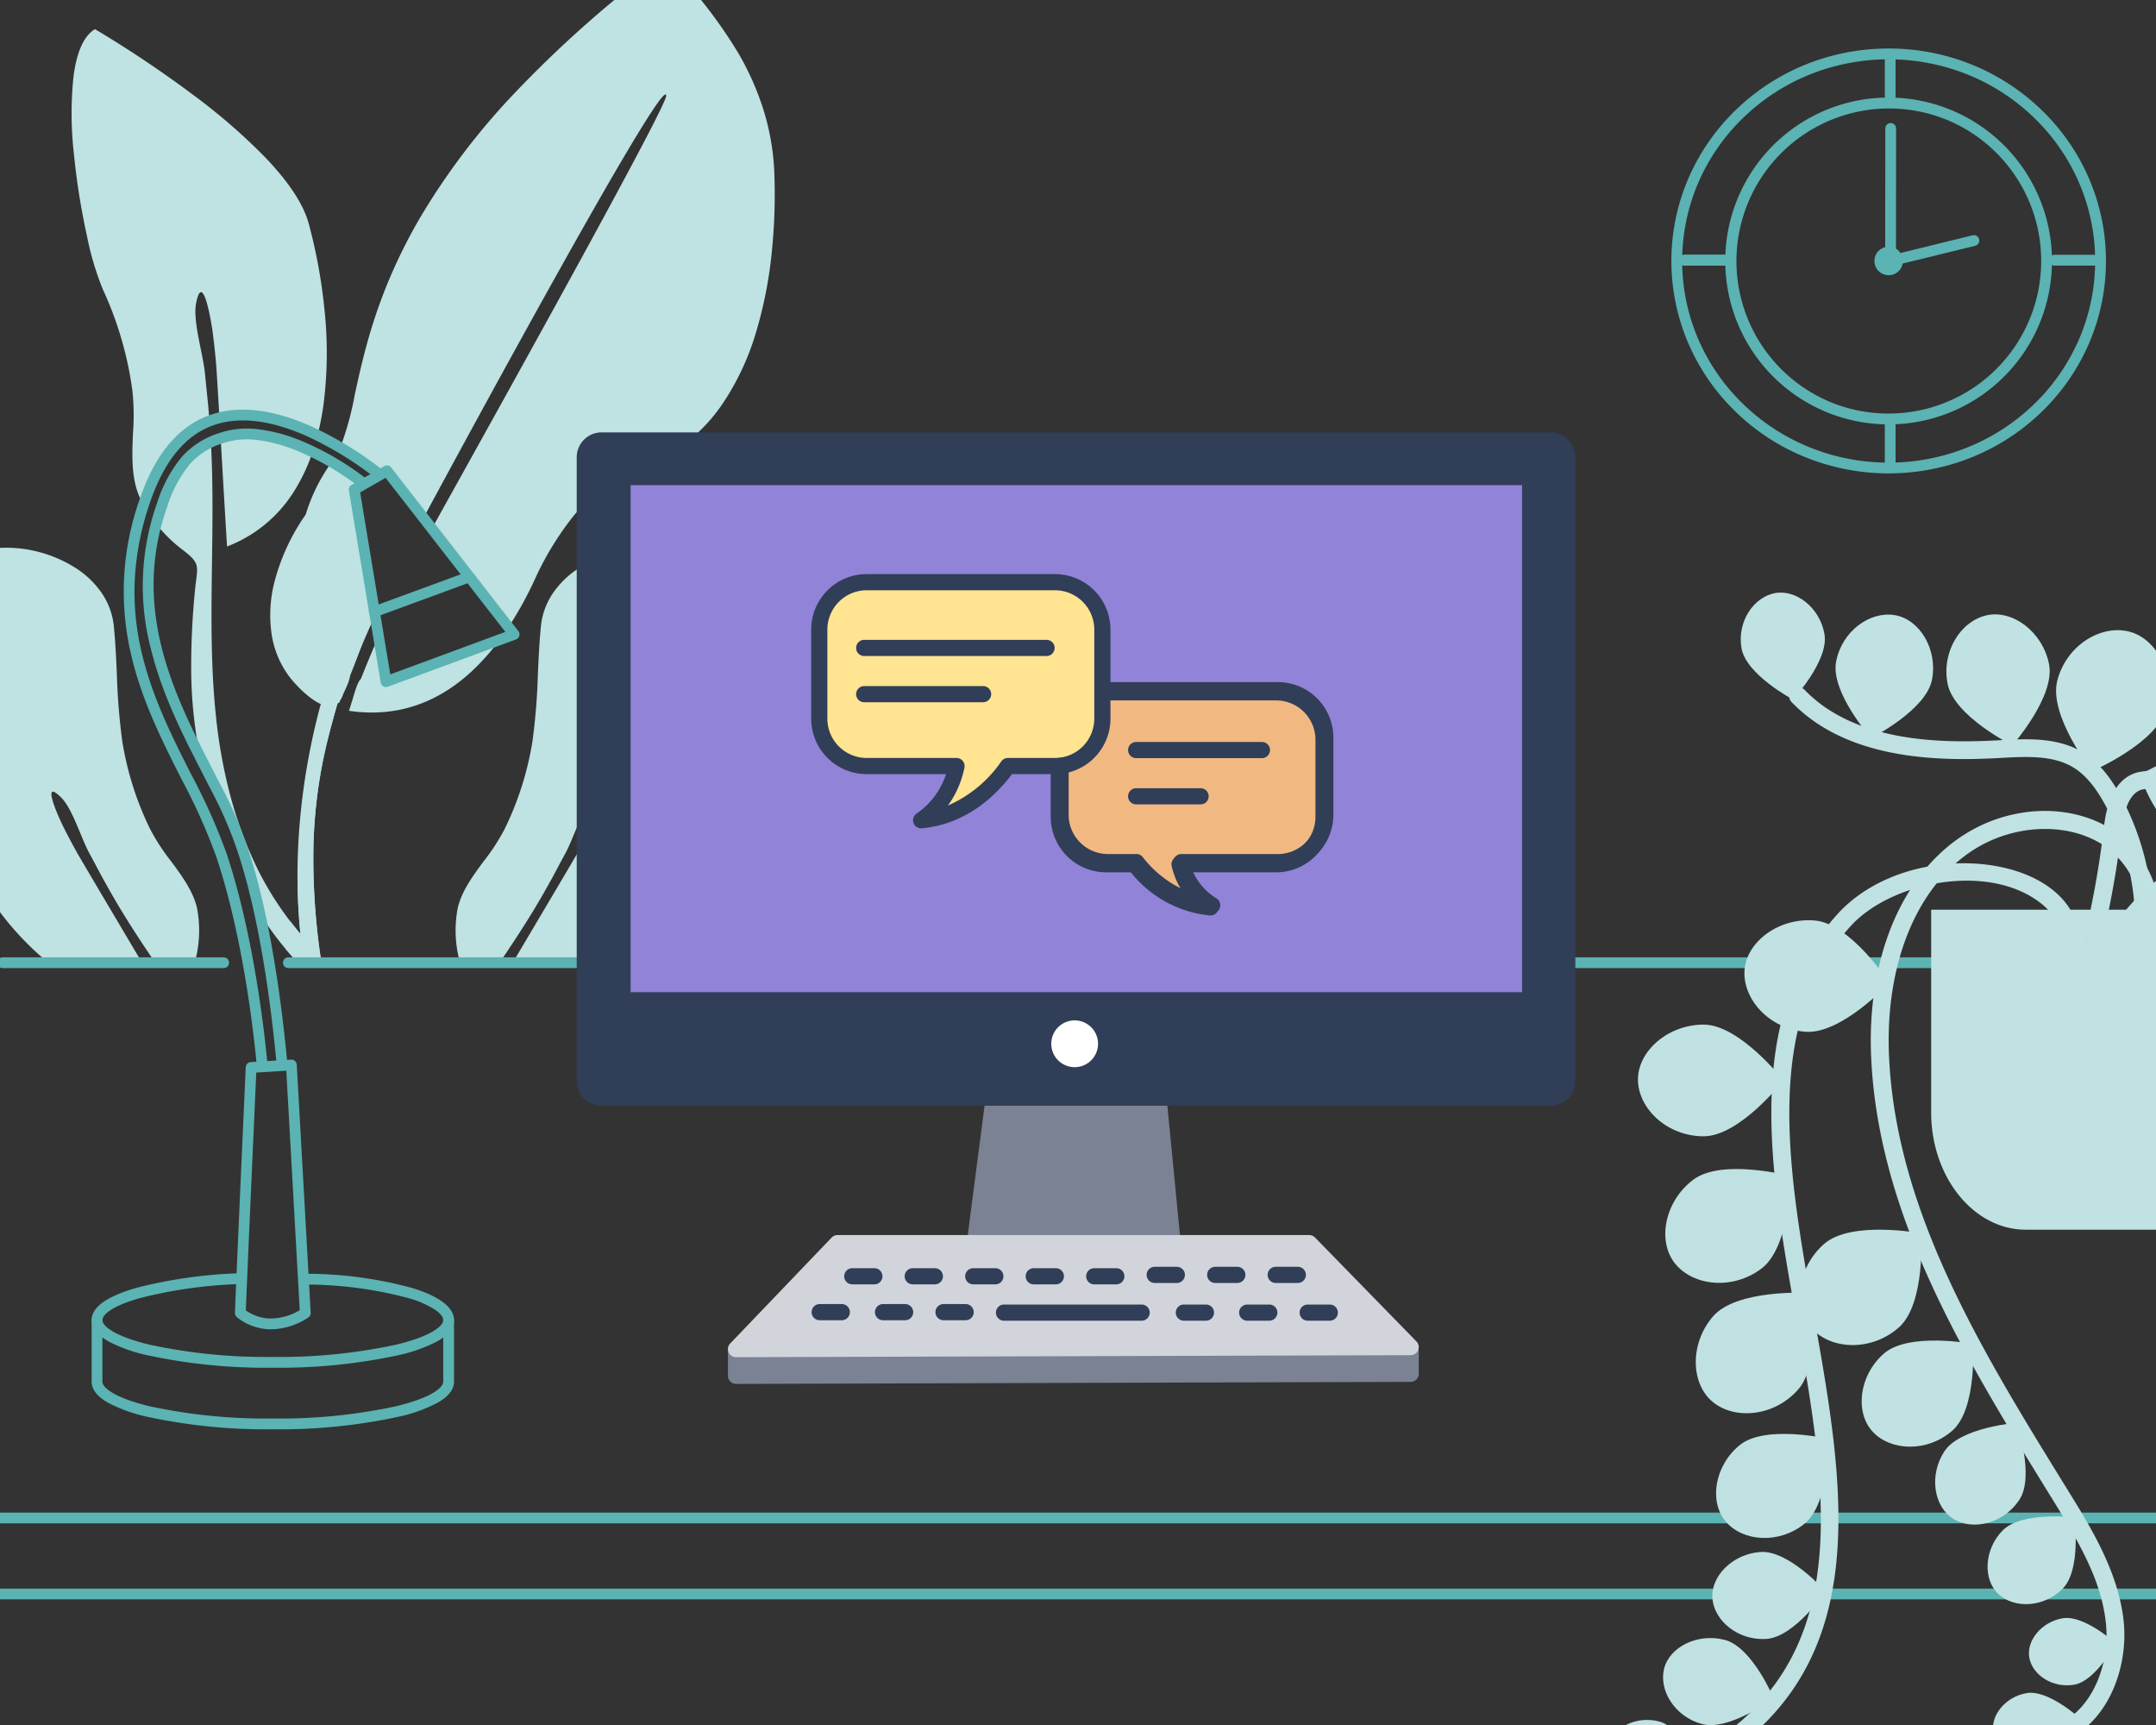 <svg xmlns="http://www.w3.org/2000/svg" xmlns:xlink="http://www.w3.org/1999/xlink" width="400" height="320" viewBox="0 0 400 320">
    <rect x="0" y="0" width="400" height="320" fill="#333333" stroke="none"/>
    <defs>
        <clipPath>
            <rect width="175.299" height="222.595" fill="none" />
        </clipPath>
        <clipPath >
            <rect width="400" height="320" />
        </clipPath>
    </defs>
    <g clip-path="url(#c)">
        <rect width="400" height="320" fill="transparent" />
        <path d="M-516.671,1994.52h-3.237A108.789,108.789,0,0,1-521,1980.977l12.372-62.331,1.88,11.355.118.711c-1.754,3.821-3.332,7.508-4.691,10.959a.015.015,0,0,0,0,.006l0,.01c.121.714-.544,2.169-1.176,3.476a5.745,5.745,0,0,1-.617,1.3c-.1.217-.157.362-.194.472l-.045-.024-.026-.014-.027-.016-.017-.01-.019-.01-.027.027c-.034.035-.08.082-.131.126-.708,2.419-1.345,4.778-1.894,7.01a90.915,90.915,0,0,0-2.595,20.525,127.278,127.278,0,0,0,1.41,19.972Zm9.432-45.824a29.535,29.535,0,0,1-4.236-.314c.123-.361.244-.747.377-1.177l.01-.032,0-.007c.069-.223.172-.557.276-.879.33-1.159.945-3.316,1.539-3.811.987-2.51,2.093-5.156,3.286-7.865l1.384,8.362,21.1-7.787a42.335,42.335,0,0,1-5.113,5.79C-494.1,1946.1-500.37,1948.7-507.239,1948.7Zm25.359-15.828h0l-14.214-18.285c.92-1.659,2.118-3.816,3.534-6.364l.02-.034.083-.149.018-.032c11.9-21.4,39.751-71.523,39.812-73.686a.36.36,0,0,0-.054-.246.1.1,0,0,0-.073-.029c-.594,0-3.3,4.089-8.049,12.153-3.806,6.467-8.909,15.462-15.166,26.736-10.553,19.008-21.235,38.839-21.26,38.89l-.408.777-6.793-8.739-1.426.818.032-.163a70.358,70.358,0,0,0-7.271-4.982,54.877,54.877,0,0,0,2.677-9.712c1.789-8.2,4.238-19.436,12.236-33.09a129.213,129.213,0,0,1,16.774-22.243A214.748,214.748,0,0,1-452.627,1809c.718.883,1.613,1.9,2.559,2.978a89.318,89.318,0,0,1,10.874,14.476,51.988,51.988,0,0,1,4.525,10.139,45.148,45.148,0,0,1,2.116,12.125,105.582,105.582,0,0,1-.464,14.429,78.86,78.86,0,0,1-2.917,14.947,48.175,48.175,0,0,1-6.246,13.351,30.86,30.86,0,0,1-10.447,9.639c-1.526.841-3.041,1.593-4.505,2.321l-.008,0-.016.008-.009,0-.018.009-.005,0c-4.543,2.256-8.834,4.387-12.488,8.637a56.2,56.2,0,0,0-7.043,11.334l-.007.015-.005.013-.01.022a68.85,68.85,0,0,1-5.137,9.412Z" transform="translate(576.219 -1816.52)" fill="#bfe2e2" />
        <path d="M-516.671,1995.02h-3.67l-.062-.428a109.293,109.293,0,0,1-1.1-13.606v-.054l.01-.053,12.372-62.331.984.016,2.023,12.217-.064.139c-1.729,3.767-3.287,7.4-4.631,10.809.065.776-.4,1.932-1.223,3.628a6.273,6.273,0,0,1-.64,1.346c-.079.178-.13.3-.159.388l-.189.563-.21-.113c-.661,2.278-1.258,4.5-1.774,6.6a90.418,90.418,0,0,0-2.58,20.414,126.789,126.789,0,0,0,1.405,19.894l0,.016.06.554Zm-2.8-1h2.229a126.784,126.784,0,0,1-1.335-19.481q.03-1.942.132-3.846l-2.05,10.328A108.46,108.46,0,0,0-519.475,1994.02Zm10.8-72.582-4.94,24.889.03-.03.018-.041.018-.04.024-.036a5.271,5.271,0,0,0,.561-1.185l.009-.025.012-.024a10.04,10.04,0,0,0,1.137-3.144.51.51,0,0,1-.017-.144l0-.088.032-.082c1.345-3.417,2.9-7.065,4.638-10.845Zm1.433,27.758a30.03,30.03,0,0,1-4.308-.319l-.6-.087.194-.569c.122-.357.241-.739.373-1.164l.011-.038c.068-.222.171-.554.276-.878.573-2.008,1.046-3.385,1.593-3.952.979-2.485,2.074-5.1,3.253-7.78l.677-1.536,1.559,9.422,22.106-8.156-.995,1.346a42.838,42.838,0,0,1-5.174,5.859C-493.857,1946.554-500.24,1949.2-507.239,1949.2Zm-3.574-1.229a28.744,28.744,0,0,0,3.574.229c6.738,0,12.891-2.552,18.288-7.586a40.36,40.36,0,0,0,4-4.357l-20.048,7.4-1.207-7.292c-.934,2.163-1.808,4.276-2.6,6.3l-.047.119-.1.082c-.475.4-1.155,2.78-1.378,3.563l-.005.018c-.1.314-.2.639-.27.86l-.015.051C-510.687,1947.567-510.751,1947.771-510.813,1947.967Zm28.983-14.226-.445-.566-14.417-18.547.16-.289c.92-1.659,2.119-3.816,3.534-6.364l.12-.216c5.906-10.626,15.787-28.405,24.216-43.824,4.66-8.525,8.324-15.319,10.89-20.194,2.219-4.216,3.387-6.565,4-7.872-.323.448-.733,1.044-1.251,1.835-1.317,2.012-3.117,4.954-5.347,8.744-3.8,6.464-8.905,15.456-15.16,26.725-10.487,18.891-21.128,38.643-21.253,38.877v0l-.408.777-.361.688-7-9.009-2,1.149.187-.939a69.888,69.888,0,0,0-6.976-4.757l-.38-.226.178-.4a54.589,54.589,0,0,0,2.646-9.616c1.8-8.236,4.255-19.514,12.294-33.238a129.712,129.712,0,0,1,16.839-22.33,215.248,215.248,0,0,1,28.846-25.548l.385-.288.3.373c.712.876,1.6,1.89,2.547,2.963A89.751,89.751,0,0,1-438.76,1826.2a52.489,52.489,0,0,1,4.568,10.237,45.648,45.648,0,0,1,2.139,12.259,106.078,106.078,0,0,1-.467,14.5,79.353,79.353,0,0,1-2.936,15.042,48.67,48.67,0,0,1-6.313,13.49,31.354,31.354,0,0,1-10.617,9.792c-1.535.846-3.054,1.6-4.523,2.33l-.058.029c-4.5,2.233-8.742,4.342-12.33,8.515a55.76,55.76,0,0,0-6.972,11.227l-.017.038a69.353,69.353,0,0,1-5.17,9.474Zm-13.667-19.205,13.581,17.471a69.334,69.334,0,0,0,4.718-8.756l.034-.073a56.605,56.605,0,0,1,7.109-11.432c3.72-4.327,8.055-6.48,12.645-8.759l.054-.027c1.462-.727,2.972-1.477,4.488-2.312a30.364,30.364,0,0,0,10.277-9.486,47.678,47.678,0,0,0,6.179-13.213,78.36,78.36,0,0,0,2.9-14.852,105.079,105.079,0,0,0,.462-14.36,44.647,44.647,0,0,0-2.093-11.99,51.483,51.483,0,0,0-4.482-10.042,88.9,88.9,0,0,0-10.816-14.4c-.821-.934-1.6-1.823-2.267-2.621a213.593,213.593,0,0,0-28.33,25.141,128.714,128.714,0,0,0-16.71,22.156c-7.958,13.586-10.4,24.775-12.179,32.944a59.7,59.7,0,0,1-2.535,9.4,71.113,71.113,0,0,1,6.79,4.669l1.372-.788,6.583,8.469.047-.09h0c.307-.574,10.823-20.091,21.265-38.9,6.258-11.277,11.363-20.276,15.172-26.747,2.367-4.021,4.249-7.09,5.6-9.123,2.01-3.035,2.479-3.276,2.884-3.276a.6.6,0,0,1,.426.175l.008.008a.836.836,0,0,1,.192.6c-.013.458-.043,1.523-15.528,29.854-8.459,15.476-18.4,33.369-24.345,44.06l-.125.223C-493.459,1910.865-494.6,1912.919-495.5,1914.536Z" transform="translate(576.219 -1816.52)" fill="rgba(0,0,0,0)" />
        <path d="M-474.505,1981.6h-5.062c-.114-.132-.209-.24-.291-.33-.5-.552-1.005-1.125-1.491-1.7l.991-4.993c1.673,2.173,3.549,4.38,5.851,7.026Zm-33.155-84.327v0a16.5,16.5,0,0,1-1.012-2.183c-1.272-3.433-1.1-7.387-.933-11.211v-.029a43.387,43.387,0,0,0-.136-7.948,65.555,65.555,0,0,0-5.476-18.655,54.168,54.168,0,0,1-2.939-9.909,130.387,130.387,0,0,1-2.394-15,66.4,66.4,0,0,1-.091-14.605c.6-4.566,1.935-7.5,3.973-8.729l.007,0a210.778,210.778,0,0,1,18.237,12.21,111.486,111.486,0,0,1,13.434,11.665c4.33,4.541,7.014,8.636,7.978,12.17a98.393,98.393,0,0,1,2.937,16.08,75.239,75.239,0,0,1-.211,17.69,51.2,51.2,0,0,1-1.081,5.508c-5.079-2.476-9.747-3.732-13.876-3.732a17.946,17.946,0,0,0-4.325.509c-.189-3.2-.352-5.877-.514-8.428-.109-1.886-.345-4.274-.721-7.3-.155-1.247-1.158-7.583-2.187-7.583-.338,0-.644.695-.911,2.066-.419,2.147.235,5.378.867,8.5.343,1.7.667,3.3.789,4.616.088.953.211,2.148.31,3.109.175,1.7.339,3.3.4,4.213.041.451.081.918.118,1.387-5.15,1.983-9.094,6.716-11.722,14.069-.179.5-.353,1.009-.518,1.51Z" transform="translate(534.283 -1803.595)" fill="#bfe2e2" />
        <path d="M-474.505,1982.1H-479.8l-.15-.173c-.113-.131-.206-.236-.282-.321-.508-.557-1.014-1.136-1.5-1.719l-.154-.183,1.252-6.308.672.873c1.668,2.166,3.538,4.366,5.832,7l.04.046.4.782Zm-4.834-1h3.738c-1.693-1.955-3.152-3.681-4.479-5.359l-.732,3.686c.432.511.876,1.017,1.323,1.506Zm-28.2-82.6-.563-.99a17,17,0,0,1-1.042-2.25c-1.307-3.528-1.133-7.533-.964-11.406v-.029a43.023,43.023,0,0,0-.131-7.855,65.056,65.056,0,0,0-5.434-18.513,54.6,54.6,0,0,1-2.975-10.015,130.891,130.891,0,0,1-2.4-15.057,66.886,66.886,0,0,1-.089-14.719c.619-4.725,2.036-7.784,4.211-9.093l.236-.142.282.142a211.565,211.565,0,0,1,18.285,12.243,111.979,111.979,0,0,1,13.5,11.719c4.388,4.6,7.112,8.768,8.1,12.383a98.9,98.9,0,0,1,2.952,16.163,75.739,75.739,0,0,1-.214,17.809,51.7,51.7,0,0,1-1.092,5.562l-.152.594-.551-.269c-5.01-2.443-9.605-3.681-13.657-3.681a17.442,17.442,0,0,0-4.2.494l-.584.145-.036-.6c-.195-3.288-.358-5.966-.514-8.426-.108-1.878-.343-4.255-.718-7.269-.057-.46-.306-2.165-.688-3.9a10.88,10.88,0,0,0-.983-3.118,6.228,6.228,0,0,0-.44,1.536c-.4,2.05.244,5.231.866,8.307.346,1.712.673,3.328.8,4.669.087.953.21,2.145.309,3.1v.006c.174,1.693.339,3.293.4,4.22.041.453.081.919.118,1.385l.03.372-.349.134c-5.008,1.928-8.854,6.561-11.431,13.771-.178.5-.351,1-.513,1.5Zm-9.119-88.909c-1.764,1.233-2.937,3.991-3.49,8.207a65.912,65.912,0,0,0,.093,14.492,129.872,129.872,0,0,0,2.385,14.938,53.727,53.727,0,0,0,2.9,9.8,66.054,66.054,0,0,1,5.519,18.8,43.751,43.751,0,0,1,.141,8.042v.028c-.164,3.775-.334,7.677.9,11.016.128.347.279.706.451,1.074q.069-.2.14-.4c2.62-7.331,6.543-12.115,11.664-14.229-.028-.342-.058-.682-.088-1.015v-.013c-.058-.907-.222-2.5-.4-4.188v-.006c-.1-.961-.222-2.156-.31-3.114-.119-1.287-.441-2.878-.781-4.562-.642-3.172-1.3-6.452-.867-8.7.341-1.754.747-2.47,1.4-2.47.635,0,1.2.631,1.909,3.712.395,1.723.692,3.647.774,4.309.377,3.036.614,5.434.724,7.332.146,2.31.3,4.814.479,7.837a18.744,18.744,0,0,1,3.861-.39,32.215,32.215,0,0,1,13.539,3.515c.375-1.548.685-3.181.923-4.861a74.74,74.74,0,0,0,.209-17.572,97.88,97.88,0,0,0-2.921-16c-.942-3.453-3.585-7.476-7.857-11.956a111,111,0,0,0-13.373-11.61A211.61,211.61,0,0,0-516.656,1809.588Z" transform="translate(534.283 -1803.595)" fill="rgba(0,0,0,0)" />
        <path d="M-479.567,1981.6c-.118-.137-.211-.242-.291-.33a58.17,58.17,0,0,1-6.236-8.241,115.257,115.257,0,0,0-3.1-11.609,75.732,75.732,0,0,0-5.26-12.127c-.851-1.684-1.756-3.427-2.673-5.231q-.193-.949-.361-1.86a82.674,82.674,0,0,1-1.324-14.383,142.2,142.2,0,0,1,.676-14.407c.077-.845.165-1.539.242-2.151.372-2.922.439-3.449-2.762-5.866a26.483,26.483,0,0,1-4.642-4.607q.485-1.818,1.146-3.673c2.309-6.45,4.861-9.6,9-11.494.406,7.484.3,14.963.2,22.242-.132,9.434-.268,19.189.739,28.64a95.587,95.587,0,0,0,2.508,14.1,76.138,76.138,0,0,0,5.074,13.927,59.319,59.319,0,0,0,8.027,12.243l-.659,4.829Zm-13.526-92.331v-.016c-.084-1.442-.168-2.9-.253-4.354,5.241-1.9,11.665-.087,17.067,2.511a33.8,33.8,0,0,1-3.368,7.2,25.324,25.324,0,0,1-12.51,10.366C-492.48,1899.826-492.791,1894.457-493.093,1889.265Z" transform="translate(534.283 -1803.595)" fill="#bfe2e2" />
        <path d="M-419.917,1890.009h-7.889a22.176,22.176,0,0,1-.253-9.648c.762-3.131,2.834-5.931,4.837-8.639a38.231,38.231,0,0,0,3.824-5.881,57.685,57.685,0,0,0,5.183-16.3,118.621,118.621,0,0,0,1.01-12.5c.13-2.887.264-5.871.553-8.81a13.3,13.3,0,0,1,2.277-6.245,16.87,16.87,0,0,1,4.77-4.583,24.2,24.2,0,0,1,12.947-3.784c.375,0,.75.01,1.117.029,5.118.277,9.023,2.353,11.6,6.169a22.282,22.282,0,0,1,3.273,9.037,47.9,47.9,0,0,1,.326,10.833,83.858,83.858,0,0,1-4.015,19.761,85.385,85.385,0,0,1-7.461,16.142,54.436,54.436,0,0,1-11.968,14.424h-17.744c1.229-2.077,2.487-4.2,3.7-6.249l.014-.024c2.478-4.177,5.041-8.5,7.411-12.541.847-1.426,1.849-3.283,3.065-5.678.463-.911,2.709-5.712,2.207-6.529a.237.237,0,0,0-.215-.117c-.291,0-.809.37-1.538,1.1-1.362,1.361-2.475,4.038-3.551,6.628-.586,1.409-1.139,2.74-1.695,3.754-.385.7-.841,1.555-1.282,2.38l0,.009c-.714,1.336-1.388,2.6-1.8,3.3-2.293,4.167-4.979,8.475-8.709,13.97Z" transform="translate(513 -1712.009)" fill="#bfe2e2" />
        <path d="M-419.917,1890.509H-428.2l-.092-.384a22.7,22.7,0,0,1-.253-9.882c.786-3.229,2.888-6.07,4.921-8.818a37.869,37.869,0,0,0,3.776-5.8,57.189,57.189,0,0,0,5.139-16.159,118.237,118.237,0,0,0,1-12.451c.13-2.893.265-5.884.554-8.837a13.8,13.8,0,0,1,2.362-6.478,17.365,17.365,0,0,1,4.91-4.72,24.714,24.714,0,0,1,13.221-3.866c.383,0,.768.01,1.143.029,5.284.286,9.318,2.435,11.993,6.389a22.772,22.772,0,0,1,3.353,9.239,48.391,48.391,0,0,1,.331,10.947,84.388,84.388,0,0,1-4.04,19.886,85.894,85.894,0,0,1-7.505,16.238,54.929,54.929,0,0,1-12.081,14.556l-.138.112h-18.8l.446-.755c1.232-2.082,2.489-4.2,3.7-6.25l.013-.023c2.475-4.172,5.034-8.484,7.411-12.54.842-1.419,1.84-3.266,3.051-5.652.227-.446.866-1.8,1.4-3.131a11.172,11.172,0,0,0,.823-2.671,6.433,6.433,0,0,0-.966.834c-1.292,1.291-2.385,3.922-3.443,6.466-.591,1.422-1.149,2.765-1.718,3.8-.383.7-.837,1.549-1.277,2.371l-.006.012c-.716,1.339-1.39,2.6-1.807,3.311-2.3,4.179-4.993,8.5-8.73,14l-.014.021-.166.2Zm-7.491-1h7.226c3.644-5.377,6.281-9.614,8.536-13.711l.007-.012c.406-.692,1.078-1.949,1.789-3.279l.008-.016c.441-.825.9-1.678,1.282-2.381.543-.99,1.091-2.309,1.671-3.7,1.1-2.636,2.228-5.36,3.66-6.791,1.1-1.1,1.572-1.245,1.891-1.245a.736.736,0,0,1,.641.355c.235.383.312,1.092-.7,3.674-.552,1.4-1.239,2.859-1.485,3.343-1.221,2.4-2.229,4.272-3.081,5.707-2.377,4.055-4.936,8.369-7.411,12.541l-.013.023c-1.069,1.8-2.17,3.658-3.258,5.495h16.689a54.162,54.162,0,0,0,11.717-14.181,84.874,84.874,0,0,0,7.416-16.046,83.326,83.326,0,0,0,3.99-19.636,47.4,47.4,0,0,0-.321-10.719,21.794,21.794,0,0,0-3.194-8.836c-2.49-3.68-6.263-5.682-11.217-5.95-.357-.019-.724-.028-1.09-.028a23.689,23.689,0,0,0-12.673,3.7,16.375,16.375,0,0,0-4.631,4.446,12.81,12.81,0,0,0-2.193,6.013c-.287,2.926-.421,5.9-.551,8.784a119,119,0,0,1-1.015,12.557,58.184,58.184,0,0,1-5.227,16.443,38.6,38.6,0,0,1-3.872,5.962c-1.974,2.668-4.015,5.428-4.753,8.46A21.442,21.442,0,0,0-427.408,1889.509Z" transform="translate(513 -1712.009)" fill="rgba(0,0,0,0)" />
        <path d="M-384.742,1890.009h7.889a22.176,22.176,0,0,0,.253-9.648c-.762-3.131-2.834-5.931-4.837-8.639a38.231,38.231,0,0,1-3.824-5.881,57.685,57.685,0,0,1-5.183-16.3,118.621,118.621,0,0,1-1.01-12.5c-.13-2.887-.264-5.871-.553-8.81a13.3,13.3,0,0,0-2.277-6.245,16.87,16.87,0,0,0-4.77-4.583A24.2,24.2,0,0,0-412,1813.613c-.375,0-.75.01-1.117.029-5.118.277-9.023,2.353-11.6,6.169a22.282,22.282,0,0,0-3.273,9.037,47.9,47.9,0,0,0-.326,10.833,83.858,83.858,0,0,0,4.015,19.761,85.385,85.385,0,0,0,7.461,16.142,54.436,54.436,0,0,0,11.968,14.424h17.744c-1.229-2.077-2.487-4.2-3.7-6.249l-.014-.024c-2.478-4.177-5.041-8.5-7.411-12.541-.847-1.426-1.849-3.283-3.065-5.678-.463-.911-2.709-5.712-2.207-6.529a.237.237,0,0,1,.215-.117c.291,0,.809.37,1.538,1.1,1.362,1.361,2.475,4.038,3.551,6.628.586,1.409,1.139,2.74,1.695,3.754.385.7.841,1.555,1.282,2.38l0,.009c.714,1.336,1.388,2.6,1.8,3.3,2.293,4.167,4.979,8.475,8.709,13.97Z" transform="translate(413.134 -1712.009)" fill="#bfe2e2" />
        <path d="M-384.741,1890.509h-.239l-.176-.219c-3.737-5.505-6.43-9.825-8.73-14-.417-.711-1.091-1.972-1.8-3.308l-.007-.013c-.441-.825-.9-1.676-1.279-2.374-.569-1.037-1.127-2.38-1.718-3.8-1.058-2.545-2.152-5.177-3.444-6.467a6.434,6.434,0,0,0-.966-.834,11.172,11.172,0,0,0,.823,2.671c.53,1.333,1.17,2.685,1.4,3.131,1.211,2.385,2.208,4.233,3.05,5.649,2.379,4.059,4.938,8.371,7.412,12.541l.017.028c1.216,2.05,2.474,4.169,3.7,6.245l.446.755h-18.8l-.138-.112a54.929,54.929,0,0,1-12.081-14.556,85.894,85.894,0,0,1-7.505-16.238,84.388,84.388,0,0,1-4.04-19.886,48.391,48.391,0,0,1,.331-10.947,22.772,22.772,0,0,1,3.353-9.239c2.674-3.953,6.709-6.1,11.991-6.388.376-.02.761-.029,1.144-.029a24.714,24.714,0,0,1,13.221,3.866,17.365,17.365,0,0,1,4.91,4.72,13.8,13.8,0,0,1,2.362,6.478c.289,2.953.424,5.944.554,8.837a118.242,118.242,0,0,0,1,12.452,57.187,57.187,0,0,0,5.139,16.159,37.866,37.866,0,0,0,3.775,5.8c2.033,2.748,4.135,5.59,4.921,8.818a22.7,22.7,0,0,1-.253,9.882l-.092.384Zm-18.58-32.138c.319,0,.794.148,1.891,1.245,1.432,1.431,2.564,4.155,3.66,6.79.581,1.4,1.129,2.715,1.671,3.705.385.7.841,1.556,1.282,2.381l.008.015c.711,1.331,1.383,2.588,1.789,3.28l.007.012c2.255,4.1,4.893,8.334,8.536,13.711h7.226a21.441,21.441,0,0,0,.166-9.03c-.738-3.032-2.779-5.792-4.753-8.46a38.6,38.6,0,0,1-3.872-5.962,58.182,58.182,0,0,1-5.227-16.443,119,119,0,0,1-1.015-12.557c-.13-2.88-.264-5.858-.551-8.784a12.81,12.81,0,0,0-2.193-6.013,16.375,16.375,0,0,0-4.631-4.446,23.689,23.689,0,0,0-12.673-3.7c-.366,0-.733.009-1.091.028-4.953.268-8.727,2.27-11.216,5.95a21.794,21.794,0,0,0-3.194,8.836,47.4,47.4,0,0,0-.321,10.719,83.329,83.329,0,0,0,3.99,19.636,84.874,84.874,0,0,0,7.416,16.046,54.162,54.162,0,0,0,11.717,14.181h16.689c-1.085-1.832-2.185-3.688-3.254-5.489l-.017-.029c-2.474-4.17-5.033-8.484-7.412-12.542-.851-1.433-1.859-3.3-3.08-5.7-.246-.484-.933-1.939-1.485-3.343-1.015-2.582-.937-3.291-.7-3.674A.736.736,0,0,1-403.321,1858.371Z" transform="translate(413.134 -1712.009)" fill="rgba(0,0,0,0)" />
        <path d="M-453.452,1996.83h-3.239a111.436,111.436,0,0,1-.821-23.784,124.075,124.075,0,0,1,4.028-23.611c-2.3-1.021-4.779-3.709-5.767-4.988a17.5,17.5,0,0,1-3.429-8.524,24.619,24.619,0,0,1,.627-9.252,38.714,38.714,0,0,1,5.772-12.389,32.731,32.731,0,0,1,5.108-10.118c.595-.821,5.112,3.558,4.069,5,.128,4.24,3.926,16.633,3.471,22.772a180.022,180.022,0,0,1-6.521,17.267l-.063-.035-.027.027a1.792,1.792,0,0,1-.131.126c-.707,2.415-1.344,4.774-1.894,7.01a90.963,90.963,0,0,0-2.594,20.526,127.31,127.31,0,0,0,1.41,19.972Z" transform="translate(513 -1818.83)" fill="#bfe2e2" />
        <path d="M-453.452,1997.33h-3.671l-.062-.428a111.939,111.939,0,0,1-.825-23.891,124.484,124.484,0,0,1,3.936-23.305,19.957,19.957,0,0,1-5.572-4.953,17.988,17.988,0,0,1-3.529-8.764,25.123,25.123,0,0,1,.638-9.443,39.159,39.159,0,0,1,5.8-12.481,33.262,33.262,0,0,1,5.16-10.195.759.759,0,0,1,.634-.308,4.3,4.3,0,0,1,2.165,1.285,9.636,9.636,0,0,1,1.952,2.472,2.155,2.155,0,0,1,.228,1.977,62.622,62.622,0,0,0,1.384,7.809c1.106,5.206,2.359,11.106,2.08,14.869l0,.053-.015.051c-1.05,3.588-2.758,8.087-4.006,11.229-.742,1.869-1.374,3.392-1.774,4.34-.783,1.86-.786,1.862-.93,1.965l-.094.067c-.68,2.335-1.294,4.612-1.825,6.773a90.467,90.467,0,0,0-2.58,20.414,126.818,126.818,0,0,0,1.405,19.893l.081.571Zm-2.8-1h2.23a126.806,126.806,0,0,1-1.335-19.48,91.455,91.455,0,0,1,2.608-20.637c.551-2.242,1.19-4.607,1.9-7.031l.043-.145.116-.1c.027-.023.059-.056.093-.091l.118-.121a179.47,179.47,0,0,0,6.357-16.88c.253-3.625-.978-9.42-2.065-14.535a58.781,58.781,0,0,1-1.411-8.132l-.005-.17.1-.138c.125-.173.056-.566-.184-1.052a8.58,8.58,0,0,0-1.735-2.212,4.749,4.749,0,0,0-1.43-1.028,32.141,32.141,0,0,0-4.943,9.84l-.022.077-.045.066a38.222,38.222,0,0,0-5.7,12.23,24.115,24.115,0,0,0-.616,9.063,17,17,0,0,0,3.329,8.285c.962,1.244,3.365,3.856,5.574,4.836l.392.174-.112.414a123.573,123.573,0,0,0-4.012,23.516A111.072,111.072,0,0,0-456.257,1996.33Z" transform="translate(513 -1818.83)" fill="rgba(0,0,0,0)" />
        <path d="M347,1H0A1,1,0,0,1-1,0,1,1,0,0,1,0-1H347a1,1,0,0,1,1,1A1,1,0,0,1,347,1Z" transform="translate(53.5 178.594)" fill="#5bb3b3" />
        <path d="M41,1H0A1,1,0,0,1-1,0,1,1,0,0,1,0-1H41a1,1,0,0,1,1,1A1,1,0,0,1,41,1Z" transform="translate(0.5 178.594)" fill="#5bb3b3" />
        <g transform="translate(906.223 943)">
            <path d="M29.309-1a30.317,30.317,0,0,1,11.8,58.236,30.317,30.317,0,0,1-23.6-55.854A30.12,30.12,0,0,1,29.309-1Zm0,58.618A28.317,28.317,0,0,0,40.328,3.224,28.317,28.317,0,0,0,18.29,55.394,28.131,28.131,0,0,0,29.309,57.618Z" transform="translate(-585.13 -923.9)" fill="#5bb3b3" />
            <path d="M356.179,42.051a2.642,2.642,0,1,1,2.642-2.642A2.645,2.645,0,0,1,356.179,42.051Zm0-3.284a.642.642,0,1,0,.642.642A.643.643,0,0,0,356.179,38.767Z" transform="translate(-912 -934)" fill="#5bb3b3" />
            <path d="M39.312-1A40.856,40.856,0,0,1,55,2.094a40.241,40.241,0,0,1,12.813,8.44,39.24,39.24,0,0,1,8.644,12.527,38.72,38.72,0,0,1,0,30.7,39.24,39.24,0,0,1-8.644,12.527A40.241,40.241,0,0,1,55,74.724a41.3,41.3,0,0,1-31.368,0,40.241,40.241,0,0,1-12.813-8.44A39.24,39.24,0,0,1,2.172,53.757a38.72,38.72,0,0,1,0-30.7,39.24,39.24,0,0,1,8.644-12.527,40.241,40.241,0,0,1,12.813-8.44A40.856,40.856,0,0,1,39.312-1Zm0,76.818a38.866,38.866,0,0,0,14.92-2.943,38.249,38.249,0,0,0,12.179-8.022,37.25,37.25,0,0,0,8.206-11.891,36.72,36.72,0,0,0,0-29.106,37.249,37.249,0,0,0-8.206-11.891A38.249,38.249,0,0,0,54.232,3.943a39.3,39.3,0,0,0-29.84,0,38.249,38.249,0,0,0-12.179,8.022A37.249,37.249,0,0,0,4.007,23.856a36.72,36.72,0,0,0,0,29.106,37.25,37.25,0,0,0,8.206,11.891,38.249,38.249,0,0,0,12.179,8.022A38.866,38.866,0,0,0,39.312,75.818Z" transform="translate(-595.133 -933)" fill="#5bb3b3" />
            <path d="M356.532,40.409a1,1,0,0,1-1-1l.025-24.582a1,1,0,0,1,1-1h0a1,1,0,0,1,1,1l-.024,23.306,14.217-3.481a1,1,0,1,1,.476,1.943L356.77,40.381A1,1,0,0,1,356.532,40.409Z" transform="translate(-912 -934)" fill="#5bb3b3" />
            <path d="M7.712,1H0A1,1,0,0,1-1,0,1,1,0,0,1,0-1H7.712a1,1,0,0,1,1,1A1,1,0,0,1,7.712,1Z" transform="translate(-593.725 -894.732)" fill="#5bb3b3" />
            <path d="M0,8.712a1,1,0,0,1-1-1V0A1,1,0,0,1,0-1,1,1,0,0,1,1,0V7.712A1,1,0,0,1,0,8.712Z" transform="translate(-555.54 -932.916)" fill="#5bb3b3" />
            <path d="M0,8.712a1,1,0,0,1-1-1V0A1,1,0,0,1,0-1,1,1,0,0,1,1,0V7.712A1,1,0,0,1,0,8.712Z" transform="translate(-555.54 -864.259)" fill="#5bb3b3" />
            <path d="M7.712,1H0A1,1,0,0,1-1,0,1,1,0,0,1,0-1H7.712a1,1,0,0,1,1,1A1,1,0,0,1,7.712,1Z" transform="translate(-593.725 -894.732)" fill="#5bb3b3" />
            <path d="M7.712,1H0A1,1,0,0,1-1,0,1,1,0,0,1,0-1H7.712a1,1,0,0,1,1,1A1,1,0,0,1,7.712,1Z" transform="translate(-525.068 -894.732)" fill="#5bb3b3" />
        </g>
        <path d="M400,1H0A1,1,0,0,1-1,0,1,1,0,0,1,0-1H400a1,1,0,0,1,1,1A1,1,0,0,1,400,1Z" transform="translate(0 281.594)" fill="#5bb3b3" />
        <path d="M400,1H0A1,1,0,0,1-1,0,1,1,0,0,1,0-1H400a1,1,0,0,1,1,1A1,1,0,0,1,400,1Z" transform="translate(0 295.698)" fill="#5bb3b3" />
        <g transform="translate(3 34)">
            <g transform="translate(-3)">
                <path d="M57.618,51.452a1,1,0,0,1-.987-.837l-5.9-35.629a1,1,0,0,1,.489-1.031l6.069-3.484a1,1,0,0,1,1.287.254L82.169,41.071a1,1,0,0,1-.443,1.552L57.964,51.39A1,1,0,0,1,57.618,51.452Zm-4.8-36.107L58.407,49.1,79.751,41.22,57.534,12.639Z" transform="translate(14 42)" fill="#5bb3b3" />
                <path d="M0,7.049a1,1,0,0,1-.939-.656A1,1,0,0,1-.345,5.11L17.041-1.273a1,1,0,0,1,1.283.594A1,1,0,0,1,17.73.6L.345,6.988A1,1,0,0,1,0,7.049Z" transform="translate(69.437 73.445)" fill="#5bb3b3" />
            </g>
            <path d="M32.638,122.608a1,1,0,0,1-.994-.906c-.636-6.753-2.635-24.033-7.458-38.609A110.921,110.921,0,0,0,17.606,68.4c-3.635-7.2-7.392-14.641-9.344-23.226A51.124,51.124,0,0,1,10.2,15.824C13.012,7.957,17.313,2.964,22.983.983,28.18-.834,34.466-.139,41.665,3.048a66.43,66.43,0,0,1,13.348,8.16,1,1,0,1,1-1.232,1.575A64.377,64.377,0,0,0,40.856,4.877C34.136,1.9,28.345,1.228,23.643,2.871,18.571,4.643,14.682,9.227,12.083,16.5A52.165,52.165,0,0,0,9.006,31.517a48.339,48.339,0,0,0,1.207,13.215c1.9,8.346,5.6,15.677,9.179,22.766a112.351,112.351,0,0,1,6.694,14.967c4.887,14.77,6.908,32.229,7.55,39.049a1,1,0,0,1-.9,1.089C32.7,122.607,32.669,122.608,32.638,122.608Z" transform="translate(13 42)" fill="#5bb3b3" />
            <path d="M37.058,120.567a1,1,0,0,1,1,.944l2.583,46.009a1,1,0,0,1-.409.864,12.823,12.823,0,0,1-6.925,2.212,10.1,10.1,0,0,1-6.329-2.231,1,1,0,0,1-.385-.818c.1-3.563,1.979-45.15,2-45.57a1,1,0,0,1,.938-.953L37,120.569Zm1.552,46.485-2.494-44.426-5.568.339c-.265,5.88-1.74,38.689-1.938,44.119a8.055,8.055,0,0,0,4.7,1.511A10.765,10.765,0,0,0,38.61,167.052Z" transform="translate(14 42)" fill="#5bb3b3" />
            <path d="M33.616,177.721a104.545,104.545,0,0,1-23.3-2.321,28.687,28.687,0,0,1-7.25-2.592C1.033,171.651,0,170.333,0,168.889c0-2.388,2.8-4.4,8.316-5.985A87.672,87.672,0,0,1,27.458,160.2a1,1,0,0,1,.091,2,85.675,85.675,0,0,0-18.681,2.633C3.8,166.279,2,167.878,2,168.889c0,1.133,2.3,3.009,8.787,4.566a102.527,102.527,0,0,0,22.829,2.266,102.534,102.534,0,0,0,22.83-2.266c6.486-1.557,8.787-3.433,8.787-4.566,0-.544-.494-1.2-1.392-1.836a17.847,17.847,0,0,0-4.9-2.195,74.144,74.144,0,0,0-18.731-2.564,1,1,0,1,1,.056-2,75.029,75.029,0,0,1,19.266,2.652c5.037,1.557,7.7,3.612,7.7,5.942,0,1.444-1.033,2.762-3.069,3.918a28.687,28.687,0,0,1-7.25,2.592A104.551,104.551,0,0,1,33.616,177.721Z" transform="translate(14 42)" fill="#5bb3b3" />
            <path d="M33.616,189.144a104.526,104.526,0,0,1-23.3-2.322,28.687,28.687,0,0,1-7.25-2.593C1.033,183.073,0,181.755,0,180.311V168.889a1,1,0,0,1,2,0v11.422c0,1.133,2.3,3.009,8.787,4.566a102.509,102.509,0,0,0,22.829,2.267,102.516,102.516,0,0,0,22.83-2.267c6.486-1.558,8.787-3.433,8.787-4.566V168.889a1,1,0,0,1,2,0v11.422c0,1.444-1.033,2.762-3.069,3.919a28.687,28.687,0,0,1-7.25,2.593A104.533,104.533,0,0,1,33.616,189.144Z" transform="translate(14 42)" fill="#5bb3b3" />
            <path d="M31.84,118.567a1,1,0,0,1-.994-.906c-1.531-16.241-4.024-29.909-7.21-39.525a75.245,75.245,0,0,0-5.2-11.99c-.477-.944-.962-1.89-1.476-2.891-3.39-6.608-7.233-14.1-9.349-22.435a46.012,46.012,0,0,1,1.078-27.64,25.116,25.116,0,0,1,4.6-8.49A15.533,15.533,0,0,1,20.037.381a16.258,16.258,0,0,1,7.631-.715,30.646,30.646,0,0,1,7.7,2.1A52.633,52.633,0,0,1,47.224,8.638a1,1,0,1,1-1.232,1.576,50.505,50.505,0,0,0-11.375-6.59,28.663,28.663,0,0,0-7.192-1.973,14.286,14.286,0,0,0-6.7.609l-.017.006a13.445,13.445,0,0,0-5.927,3.758,23.258,23.258,0,0,0-4.209,7.829C3.7,33.04,12.038,49.287,18.735,62.341c.515,1,1,1.953,1.482,2.9a76.805,76.805,0,0,1,5.317,12.264c3.232,9.757,5.757,23.578,7.3,39.966a1,1,0,0,1-.9,1.089C31.9,118.566,31.871,118.567,31.84,118.567Z" transform="translate(17.502 46)" fill="#5bb3b3" />
        </g>
        <g transform="translate(0 13)">
            <path d="M136.552,236.18V231.8l18.826-15.281h87.515L261.719,231.8v4Z" transform="translate(0 6.047)" fill="#9aa2b0" />
            <path d="M136.552,236.18V231.8l18.826-15.281h87.515L261.719,231.8v4Z" transform="translate(0 6.047)" fill="#7a8293" />
            <path d="M136.552,237.68a1.5,1.5,0,0,1-1.5-1.5V231.8a1.5,1.5,0,0,1,.555-1.165l18.826-15.281a1.5,1.5,0,0,1,.945-.335h87.515a1.5,1.5,0,0,1,.945.335l18.826,15.281a1.5,1.5,0,0,1,.555,1.165v4a1.5,1.5,0,0,1-1.5,1.5l-125.167.378Zm1.5-5.166v2.161l122.167-.369v-1.792l-17.858-14.5H155.91Z" transform="translate(0 6.047)" fill="#7a8293" />
            <path d="M183.04,186.313l-3.968,30.556h40.2l-2.975-30.556Z" transform="translate(0 2.9)" fill="#7a8293" />
            <path d="M111.361,64.163H287.4a4.614,4.614,0,0,1,4.614,4.614V184.458a4.614,4.614,0,0,1-4.614,4.614H111.361a4.614,4.614,0,0,1-4.614-4.614V68.777a4.614,4.614,0,0,1,4.614-4.614" transform="translate(0.253 3.047)" fill="#313e58" />
            <rect width="165.387" height="94.057" transform="translate(117 77)" fill="#9183d8" />
            <path d="M199.38,173.242a4.339,4.339,0,1,1-4.339,4.338,4.338,4.338,0,0,1,4.339-4.338" transform="translate(0 3.047)" fill="#fff" />
            <path d="M136.552,231.222l18.826-19.657h87.515l18.826,19.283Z" transform="translate(0 6.047)" fill="#d1d5db" />
            <path d="M136.552,232.722a1.5,1.5,0,0,1-1.083-2.538l18.826-19.657a1.5,1.5,0,0,1,1.083-.462h87.515a1.5,1.5,0,0,1,1.073.452L262.792,229.8a1.5,1.5,0,0,1-1.069,2.548l-125.167.374Zm19.466-19.657-15.943,16.646,118.093-.353-15.907-16.294Z" transform="translate(0 6.047)" fill="#d1d5db" />
            <path d="M4.1,1.5H0A1.5,1.5,0,0,1-1.5,0,1.5,1.5,0,0,1,0-1.5H4.1A1.5,1.5,0,0,1,5.6,0,1.5,1.5,0,0,1,4.1,1.5Z" transform="translate(158.122 223.759)" fill="#313e58" />
            <path d="M4.1,1.5H0A1.5,1.5,0,0,1-1.5,0,1.5,1.5,0,0,1,0-1.5H4.1A1.5,1.5,0,0,1,5.6,0,1.5,1.5,0,0,1,4.1,1.5Z" transform="translate(169.344 223.759)" fill="#313e58" />
            <path d="M4.1,1.5H0A1.5,1.5,0,0,1-1.5,0,1.5,1.5,0,0,1,0-1.5H4.1A1.5,1.5,0,0,1,5.6,0,1.5,1.5,0,0,1,4.1,1.5Z" transform="translate(180.567 223.759)" fill="#313e58" />
            <path d="M4.1,1.5H0A1.5,1.5,0,0,1-1.5,0,1.5,1.5,0,0,1,0-1.5H4.1A1.5,1.5,0,0,1,5.6,0,1.5,1.5,0,0,1,4.1,1.5Z" transform="translate(152.078 230.414)" fill="#313e58" />
            <path d="M4.1,1.5H0A1.5,1.5,0,0,1-1.5,0,1.5,1.5,0,0,1,0-1.5H4.1A1.5,1.5,0,0,1,5.6,0,1.5,1.5,0,0,1,4.1,1.5Z" transform="translate(163.829 230.414)" fill="#313e58" />
            <path d="M4.1,1.5H0A1.5,1.5,0,0,1-1.5,0,1.5,1.5,0,0,1,0-1.5H4.1A1.5,1.5,0,0,1,5.6,0,1.5,1.5,0,0,1,4.1,1.5Z" transform="translate(175.052 230.414)" fill="#313e58" />
            <path d="M4.1,1.5H0A1.5,1.5,0,0,1-1.5,0,1.5,1.5,0,0,1,0-1.5H4.1A1.5,1.5,0,0,1,5.6,0,1.5,1.5,0,0,1,4.1,1.5Z" transform="translate(219.642 230.5)" fill="#313e58" />
            <path d="M4.1,1.5H0A1.5,1.5,0,0,1-1.5,0,1.5,1.5,0,0,1,0-1.5H4.1A1.5,1.5,0,0,1,5.6,0,1.5,1.5,0,0,1,4.1,1.5Z" transform="translate(231.394 230.5)" fill="#313e58" />
            <path d="M4.1,1.5H0A1.5,1.5,0,0,1-1.5,0,1.5,1.5,0,0,1,0-1.5H4.1A1.5,1.5,0,0,1,5.6,0,1.5,1.5,0,0,1,4.1,1.5Z" transform="translate(242.616 230.5)" fill="#313e58" />
            <path d="M25.533,1.5H0A1.5,1.5,0,0,1-1.5,0,1.5,1.5,0,0,1,0-1.5H25.533a1.5,1.5,0,0,1,1.5,1.5A1.5,1.5,0,0,1,25.533,1.5Z" transform="translate(186.274 230.5)" fill="#313e58" />
            <path d="M4.1,1.5H0A1.5,1.5,0,0,1-1.5,0,1.5,1.5,0,0,1,0-1.5H4.1A1.5,1.5,0,0,1,5.6,0,1.5,1.5,0,0,1,4.1,1.5Z" transform="translate(191.79 223.759)" fill="#313e58" />
            <path d="M4.1,1.5H0A1.5,1.5,0,0,1-1.5,0,1.5,1.5,0,0,1,0-1.5H4.1A1.5,1.5,0,0,1,5.6,0,1.5,1.5,0,0,1,4.1,1.5Z" transform="translate(203.012 223.759)" fill="#313e58" />
            <path d="M4.1,1.5H0A1.5,1.5,0,0,1-1.5,0,1.5,1.5,0,0,1,0-1.5H4.1A1.5,1.5,0,0,1,5.6,0,1.5,1.5,0,0,1,4.1,1.5Z" transform="translate(214.235 223.5)" fill="#313e58" />
            <path d="M4.1,1.5H0A1.5,1.5,0,0,1-1.5,0,1.5,1.5,0,0,1,0-1.5H4.1A1.5,1.5,0,0,1,5.6,0,1.5,1.5,0,0,1,4.1,1.5Z" transform="translate(225.458 223.5)" fill="#313e58" />
            <path d="M4.1,1.5H0A1.5,1.5,0,0,1-1.5,0,1.5,1.5,0,0,1,0-1.5H4.1A1.5,1.5,0,0,1,5.6,0,1.5,1.5,0,0,1,4.1,1.5Z" transform="translate(236.681 223.5)" fill="#313e58" />
            <g transform="translate(-1.061 -4.067)">
                <path d="M40.478,19.391H73.052a8.248,8.248,0,0,1,8.172,8.274V43.277a8.249,8.249,0,0,1-8.172,8.275H55.106c.659,3.257,1.132,5.317,4.914,7.981-7.311-.694-8.575-4.013-11.391-7.981H40.478a8.248,8.248,0,0,1-8.172-8.275V27.665A8.248,8.248,0,0,1,40.478,19.391Z" transform="translate(165.391 99.713)" fill="#f1b981" />
                <path d="M76.053,19.391H41.08a8.8,8.8,0,0,0-8.774,8.774V44.721A8.8,8.8,0,0,0,41.08,53.5H57.766a15.739,15.739,0,0,1-6.56,10.054c7.85-.736,13.072-5.846,16.1-10.054h8.751a8.8,8.8,0,0,0,8.774-8.775V28.165A8.8,8.8,0,0,0,76.053,19.391Z" transform="translate(120.755 79.676)" fill="#ffe491" />
                <path d="M41.08,17.891H76.053A10.3,10.3,0,0,1,86.327,28.165V44.721A10.3,10.3,0,0,1,76.053,55H68.06c-3.249,4.3-8.682,9.294-16.714,10.047a1.5,1.5,0,0,1-1-2.725A14.064,14.064,0,0,0,55.821,55H41.08A10.3,10.3,0,0,1,30.806,44.721V28.165A10.3,10.3,0,0,1,41.08,17.891ZM76.053,52a7.3,7.3,0,0,0,7.274-7.275V28.165a7.3,7.3,0,0,0-7.274-7.274H41.08a7.3,7.3,0,0,0-7.274,7.274V44.721A7.3,7.3,0,0,0,41.08,52H57.766a1.5,1.5,0,0,1,1.469,1.8,18.076,18.076,0,0,1-2.208,5.737q-.4.661-.857,1.281a23.329,23.329,0,0,0,9.914-8.195A1.5,1.5,0,0,1,67.3,52Z" transform="translate(120.755 79.676)" fill="#313e58" />
                <path d="M105.207,80.824q-.064,0-.129-.006a21.379,21.379,0,0,1-14.641-8H85.843A10.3,10.3,0,0,1,75.569,62.546V53.461a1.5,1.5,0,0,1,3,0v9.085a7.3,7.3,0,0,0,7.274,7.275h5.308a1.5,1.5,0,0,1,1.177.571,20.147,20.147,0,0,0,7.806,6.151q-.069-.1-.137-.2a14.1,14.1,0,0,1-1.988-4.686,1.5,1.5,0,0,1,1.463-1.833H117.41a7.3,7.3,0,0,0,7.274-7.275V48.2a7.3,7.3,0,0,0-7.274-7.274H85.843a7.33,7.33,0,0,0-.741.037,1.5,1.5,0,0,1-.3-2.984,10.339,10.339,0,0,1,1.045-.053H117.41A10.3,10.3,0,0,1,127.684,48.2V62.546A10.3,10.3,0,0,1,117.41,72.821h-15.9a11.2,11.2,0,0,0,4.5,5.237,1.5,1.5,0,0,1-.8,2.766Z" transform="translate(120.755 79.676)" fill="#313e58" />
                <path d="M33.833,1.5H0A1.5,1.5,0,0,1-1.5,0,1.5,1.5,0,0,1,0-1.5H33.833a1.5,1.5,0,0,1,1.5,1.5A1.5,1.5,0,0,1,33.833,1.5Z" transform="translate(161.395 111.263)" fill="#313e58" />
                <path d="M22.059,1.5H0A1.5,1.5,0,0,1-1.5,0,1.5,1.5,0,0,1,0-1.5H22.059a1.5,1.5,0,0,1,1.5,1.5A1.5,1.5,0,0,1,22.059,1.5Z" transform="translate(161.395 119.839)" fill="#313e58" />
                <path d="M23.334,1.5H0A1.5,1.5,0,0,1-1.5,0,1.5,1.5,0,0,1,0-1.5H23.334a1.5,1.5,0,0,1,1.5,1.5A1.5,1.5,0,0,1,23.334,1.5Z" transform="translate(211.852 130.209)" fill="#313e58" />
                <path d="M11.951,1.5H0A1.5,1.5,0,0,1-1.5,0,1.5,1.5,0,0,1,0-1.5H11.951a1.5,1.5,0,0,1,1.5,1.5A1.5,1.5,0,0,1,11.951,1.5Z" transform="translate(211.852 138.785)" fill="#313e58" />
                <path d="M105.207,80.824q-.064,0-.129-.006a21.379,21.379,0,0,1-14.641-8H85.843A10.3,10.3,0,0,1,75.569,62.546V53.461a1.5,1.5,0,0,1,3,0v9.085a7.3,7.3,0,0,0,7.274,7.275h5.308a1.5,1.5,0,0,1,1.177.571,20.147,20.147,0,0,0,7.806,6.151q-.069-.1-.137-.2a14.1,14.1,0,0,1-1.988-4.686,1.5,1.5,0,0,1,1.463-1.833H117.41a7.3,7.3,0,0,0,7.274-7.275V48.2a7.3,7.3,0,0,0-7.274-7.274H85.8a1.5,1.5,0,1,1-.041-3.009,1.979,1.979,0,0,1,.325.009H117.41A10.3,10.3,0,0,1,127.684,48.2V62.546A10.3,10.3,0,0,1,117.41,72.821h-15.9a11.2,11.2,0,0,0,4.5,5.237,1.5,1.5,0,0,1-.8,2.766Z" transform="translate(120.431 80.072)" fill="#313e58" />
            </g>
        </g>
        <g transform="translate(298.264 109.93)">
            <g clip-path="url(#a)">
                <path d="M94.844,73.334c0,11.949-7.877,21.727-17.5,21.727h-28.9c-9.626,0-17.5-9.778-17.5-21.727V35.706h63.91Z" transform="translate(29.078 23.123)" fill="#c0e2e2" />
                <path d="M108.929,68.3a1.659,1.659,0,0,0,1.606-1.232,49.914,49.914,0,0,0-4.282-36c-1.387-2.578-3.656-6.254-7.318-8.418C94.3,19.91,88.666,20.221,83.694,20.493l-.382.021c-10.917.595-26.519.27-35.827-9.365a1.67,1.67,0,0,0-2.348-.049,1.637,1.637,0,0,0-.048,2.33C55.339,24.045,71.916,24.436,83.494,23.8l.384-.021c4.719-.259,9.595-.529,13.358,1.7,2.245,1.325,4.179,3.593,6.087,7.137a46.609,46.609,0,0,1,4,33.621,1.647,1.647,0,0,0,1.188,2.01,1.691,1.691,0,0,0,.42.054" transform="translate(-10.949 6.892)" fill="#c0e1e2" />
                <path d="M79.053,92.009a1.647,1.647,0,0,0,.14-3.289c-6.467-.549-11.158-6.076-13.392-11.065-2.136-4.766-2.943-10.161-3.724-15.377-.179-1.193-.357-2.384-.55-3.57-1.043-6.391-2.75-13.663-7.515-19.138a34.657,34.657,0,0,0-7.434-6.116,25.514,25.514,0,0,0-6.139-3.094c-6-1.885-13.367-.054-19.225,4.781C16.078,39.382,12.5,45.262,9.336,50.45A1.642,1.642,0,0,0,9.9,52.712a1.668,1.668,0,0,0,2.28-.559c3.172-5.208,6.452-10.594,11.161-14.481,3.915-3.231,10.2-6.025,16.1-4.172a22.475,22.475,0,0,1,5.328,2.715A31.525,31.525,0,0,1,51.5,41.725c4.224,4.851,5.781,11.573,6.748,17.509.191,1.171.367,2.349.543,3.529.814,5.434,1.656,11.054,3.973,16.23C65.384,84.842,71,91.334,78.91,92a1.407,1.407,0,0,0,.143.007" transform="translate(79.477 19.188)" fill="#c0e1e2" />
                <path d="M39.881,76.95a1.664,1.664,0,0,0,1.555-1.068,170.388,170.388,0,0,0,9.925-40.626c.352-3.013,1.131-7.108,3.817-7.843A7.945,7.945,0,0,1,57.1,27.24c.463-.007.93-.016,1.392-.056a10.3,10.3,0,0,0,7.064-3.941,10.146,10.146,0,0,0,2.224-7.734,1.667,1.667,0,0,0-1.885-1.389,1.65,1.65,0,0,0-1.4,1.87A6.865,6.865,0,0,1,62.947,21.2,6.976,6.976,0,0,1,58.2,23.9c-.382.033-.766.038-1.151.043a10.8,10.8,0,0,0-2.757.292c-5.15,1.412-5.934,8.116-6.23,10.64a167.119,167.119,0,0,1-9.734,39.844,1.646,1.646,0,0,0,.97,2.124,1.693,1.693,0,0,0,.585.105" transform="translate(43.944 9.133)" fill="#c0e1e2" />
                <path d="M56.244,4.444c-5.22-1.188-11.467,2.679-13.132,9.146s6.456,16.782,6.456,16.782S61.68,25.184,63.346,18.717s-1.882-13.085-7.1-14.273" transform="translate(40.311 2.74)" fill="#c0e2e2" />
                <path d="M43.407,7.143c-3.074-2-8.027-.989-10.653,2.781s.121,12.331.121,12.331,9.045-.473,11.673-4.243,1.933-8.869-1.141-10.869" transform="translate(76.617 3.975)" fill="#c0e2e2" />
                <path d="M52.821,28.231C54,24.778,51.773,20.275,47.435,18.7s-12,3.21-12,3.21,2.732,8.567,7.069,10.146,9.14-.369,10.321-3.822" transform="translate(63.316 11.902)" fill="#c0e2e2" />
                <path d="M63.656,2.618c-4.8,1.053-8.45,6.7-7.265,12.716s12.016,11.4,12.016,11.4,7.99-9.035,6.8-15.051S68.457,1.565,63.656,2.618" transform="translate(6.683 1.589)" fill="#c0e2e2" />
                <path d="M80.171,2.574C75.588,1.823,70.39,5.5,69.3,11.189s6.5,14.181,6.5,14.181S86,20.235,87.09,14.549,84.753,3.325,80.171,2.574" transform="translate(-26.912 1.604)" fill="#c0e2e2" />
                <path d="M87.6.1c-3.931.758-7.02,5.284-6.18,10.205s9.545,9.528,9.545,9.528,6.693-7.192,5.855-12.113S91.531-.652,87.6.1" transform="translate(-56.59 0)" fill="#c0e2e2" />
                <path d="M39.014,19.28c-4.25-3.233-11.553-2.29-15.777,2.908s-1.156,17.924-1.156,17.924,13.191.273,17.414-4.921,3.769-12.677-.482-15.911" transform="translate(97.969 11.273)" fill="#c0e2e2" />
                <path d="M32.541,31.868c-3.1-4.328-10.364-5.557-15.939-1.822s-6.418,16.8-6.418,16.8,12.528,4.107,18.1.372S35.645,36.2,32.541,31.868" transform="translate(124.328 18.02)" fill="#c0e2e2" />
                <path d="M30.285,49.616c-.618-4.528-5.647-8.345-11.4-7.716S7.227,52.139,7.227,52.139s7.877,8.1,13.629,7.472,10.047-5.467,9.429-9.994" transform="translate(132.951 27.09)" fill="#c0e2e2" />
                <path d="M22.818,55.233c-2.576-3.188-8.2-3.814-12.319-.7s-4.18,13.177-4.18,13.177,9.8,2.607,13.915-.5,5.16-8.782,2.584-11.97" transform="translate(140.586 33.994)" fill="#c0e2e2" />
                <path d="M16.5,60.786c-2.576-3.188-8.2-3.814-12.319-.7S0,73.26,0,73.26s9.8,2.606,13.915-.506,5.16-8.78,2.584-11.968" transform="translate(157.4 37.59)" fill="#c0e2e2" />
                <path d="M54.579,199.233a1.655,1.655,0,0,0,.8-.2C88.635,180.89,82.6,146.98,76.758,114.184c-4.712-26.459-9.585-53.819,6.8-72,7.469-8.284,25.616-11.953,35.363-4.271,4.7,3.71,4.91,8.881.6,14.95a1.639,1.639,0,0,0,.4,2.3,1.666,1.666,0,0,0,2.314-.4c5.336-7.513,4.881-14.593-1.247-19.427-9.394-7.409-29.653-6.719-39.9,4.653-17.464,19.372-12.448,47.533-7.6,74.769,5.9,33.108,11.463,64.381-19.708,81.383a1.637,1.637,0,0,0-.656,2.236,1.66,1.66,0,0,0,1.457.855" transform="translate(-38.522 19.737)" fill="#c0e1e2" />
                <path d="M85.919,59c.133,5.31,5.456,10.358,12.184,10.358S112.9,59,112.9,59,104.831,48.643,98.1,48.643,85.79,53.691,85.919,59" transform="translate(-80.294 31.501)" fill="#c0e1e2" />
                <path d="M86.924,82.466c3.355,4.14,10.674,4.946,16.021.893s5.414-17.14,5.414-17.14-12.749-3.374-18.1.679-6.695,11.428-3.34,15.568" transform="translate(-74.393 42.03)" fill="#c0e1e2" />
                <path d="M85.886,99.122c4.141,3.369,11.47,2.666,15.865-2.389S103.5,78.855,103.5,78.855,90.327,78.15,85.932,83.2s-4.187,12.548-.047,15.917" transform="translate(-66.357 51.044)" fill="#c0e1e2" />
                <path d="M82.719,111.031c3.171,3.666,9.844,4.187,14.584.349s4.418-15.731,4.418-15.731-11.684-2.7-16.423,1.138-5.75,10.578-2.579,14.243" transform="translate(-60.774 61.345)" fill="#c0e1e2" />
                <path d="M81.221,116.695c.37,4.127,4.77,7.793,10.008,7.459s10.992-8.8,10.992-8.8-6.8-7.663-12.04-7.328-9.331,4.542-8.96,8.67" transform="translate(-61.781 69.949)" fill="#c0e1e2" />
                <path d="M87.2,123.413c-.988,4.027,1.988,8.9,7.055,10.256s13.264-4.822,13.264-4.822-3.955-9.428-9.022-10.782-10.309,1.321-11.3,5.348" transform="translate(-76.73 76.227)" fill="#c0e1e2" />
                <path d="M95.411,131.684c-.824,3.356,1.658,7.421,5.881,8.549s11.056-4.02,11.056-4.02-3.3-7.857-7.52-8.988-8.593,1.1-9.417,4.458" transform="translate(-95.253 82.198)" fill="#c0e1e2" />
                <path d="M55.291,118.447c2.921,2.7,8.411,2.518,11.918-1.04s2.149-13.224,2.149-13.224-9.771-1.138-13.28,2.42-3.709,9.142-.787,11.843" transform="translate(17.226 67.357)" fill="#c0e2e2" />
                <path d="M78.309,197.644a1.631,1.631,0,0,0,.6-.114c9-3.5,12.767-14.069,11.834-22.707-.977-9.037-6.032-17.234-10.095-23.821l-.747-1.208C64.526,124.871,48.621,99.1,47.234,70.358c-.815-16.86,4.785-31.1,14.981-38.106C70,26.909,80.583,26.466,87.383,31.2A16.547,16.547,0,0,1,94.1,43.014,13.24,13.24,0,0,1,90.837,53.7a1.642,1.642,0,0,0,.076,2.33,1.671,1.671,0,0,0,2.348-.077A16.469,16.469,0,0,0,97.4,42.675,19.888,19.888,0,0,0,89.293,28.5c-8.027-5.587-19.937-5.16-28.969,1.04C49.179,37.195,43.046,52.512,43.916,70.516c1.428,29.586,17.557,55.723,33.158,81l.746,1.209c4.946,8.017,8.794,14.761,9.626,22.45.8,7.394-2.29,16.394-9.743,19.288a1.644,1.644,0,0,0-.942,2.134,1.662,1.662,0,0,0,1.548,1.048" transform="translate(4.985 15.922)" fill="#c0e2e2" />
                <path d="M72.748,90.143c3.646,3.892,11,4.173,16.044-.249s4.16-17.481,4.16-17.481-12.96-2.458-18,1.964S69.1,86.251,72.748,90.143" transform="translate(-34.795 46.453)" fill="#c0e2e2" />
                <path d="M74.089,46.234c-.322,5.3,4.551,10.78,11.254,11.345s15.625-9.08,15.625-9.08-7.152-11-13.857-11.563-12.7,3.994-13.023,9.3" transform="translate(-48.696 23.889)" fill="#c0e2e2" />
                <path d="M66.776,101.15c3.353,3.579,10.121,3.839,14.755-.229s3.828-16.079,3.828-16.079-11.92-2.261-16.554,1.807-5.383,10.922-2.03,14.5" transform="translate(-17.579 54.537)" fill="#c0e2e2" />
                <path d="M62.246,111.314c3.626,2.213,9.322.878,12.236-3.57s-.556-14.267-.556-14.267-10.452.849-13.365,5.3-1.94,10.327,1.686,12.54" transform="translate(1.91 60.535)" fill="#c0e2e2" />
                <path d="M48.864,122.9c.623,3.145,4.307,5.612,8.309,4.931s7.736-7.655,7.736-7.655-5.86-5.348-9.862-4.669-6.806,4.247-6.183,7.393" transform="translate(29.378 74.761)" fill="#c0e2e2" />
                <path d="M52.885,131.323c.623,3.145,4.307,5.612,8.309,4.931S68.93,128.6,68.93,128.6s-5.86-5.348-9.862-4.669-6.806,4.247-6.183,7.393" transform="translate(18.679 80.218)" fill="#c0e2e2" />
            </g>
        </g>
    </g>
</svg>